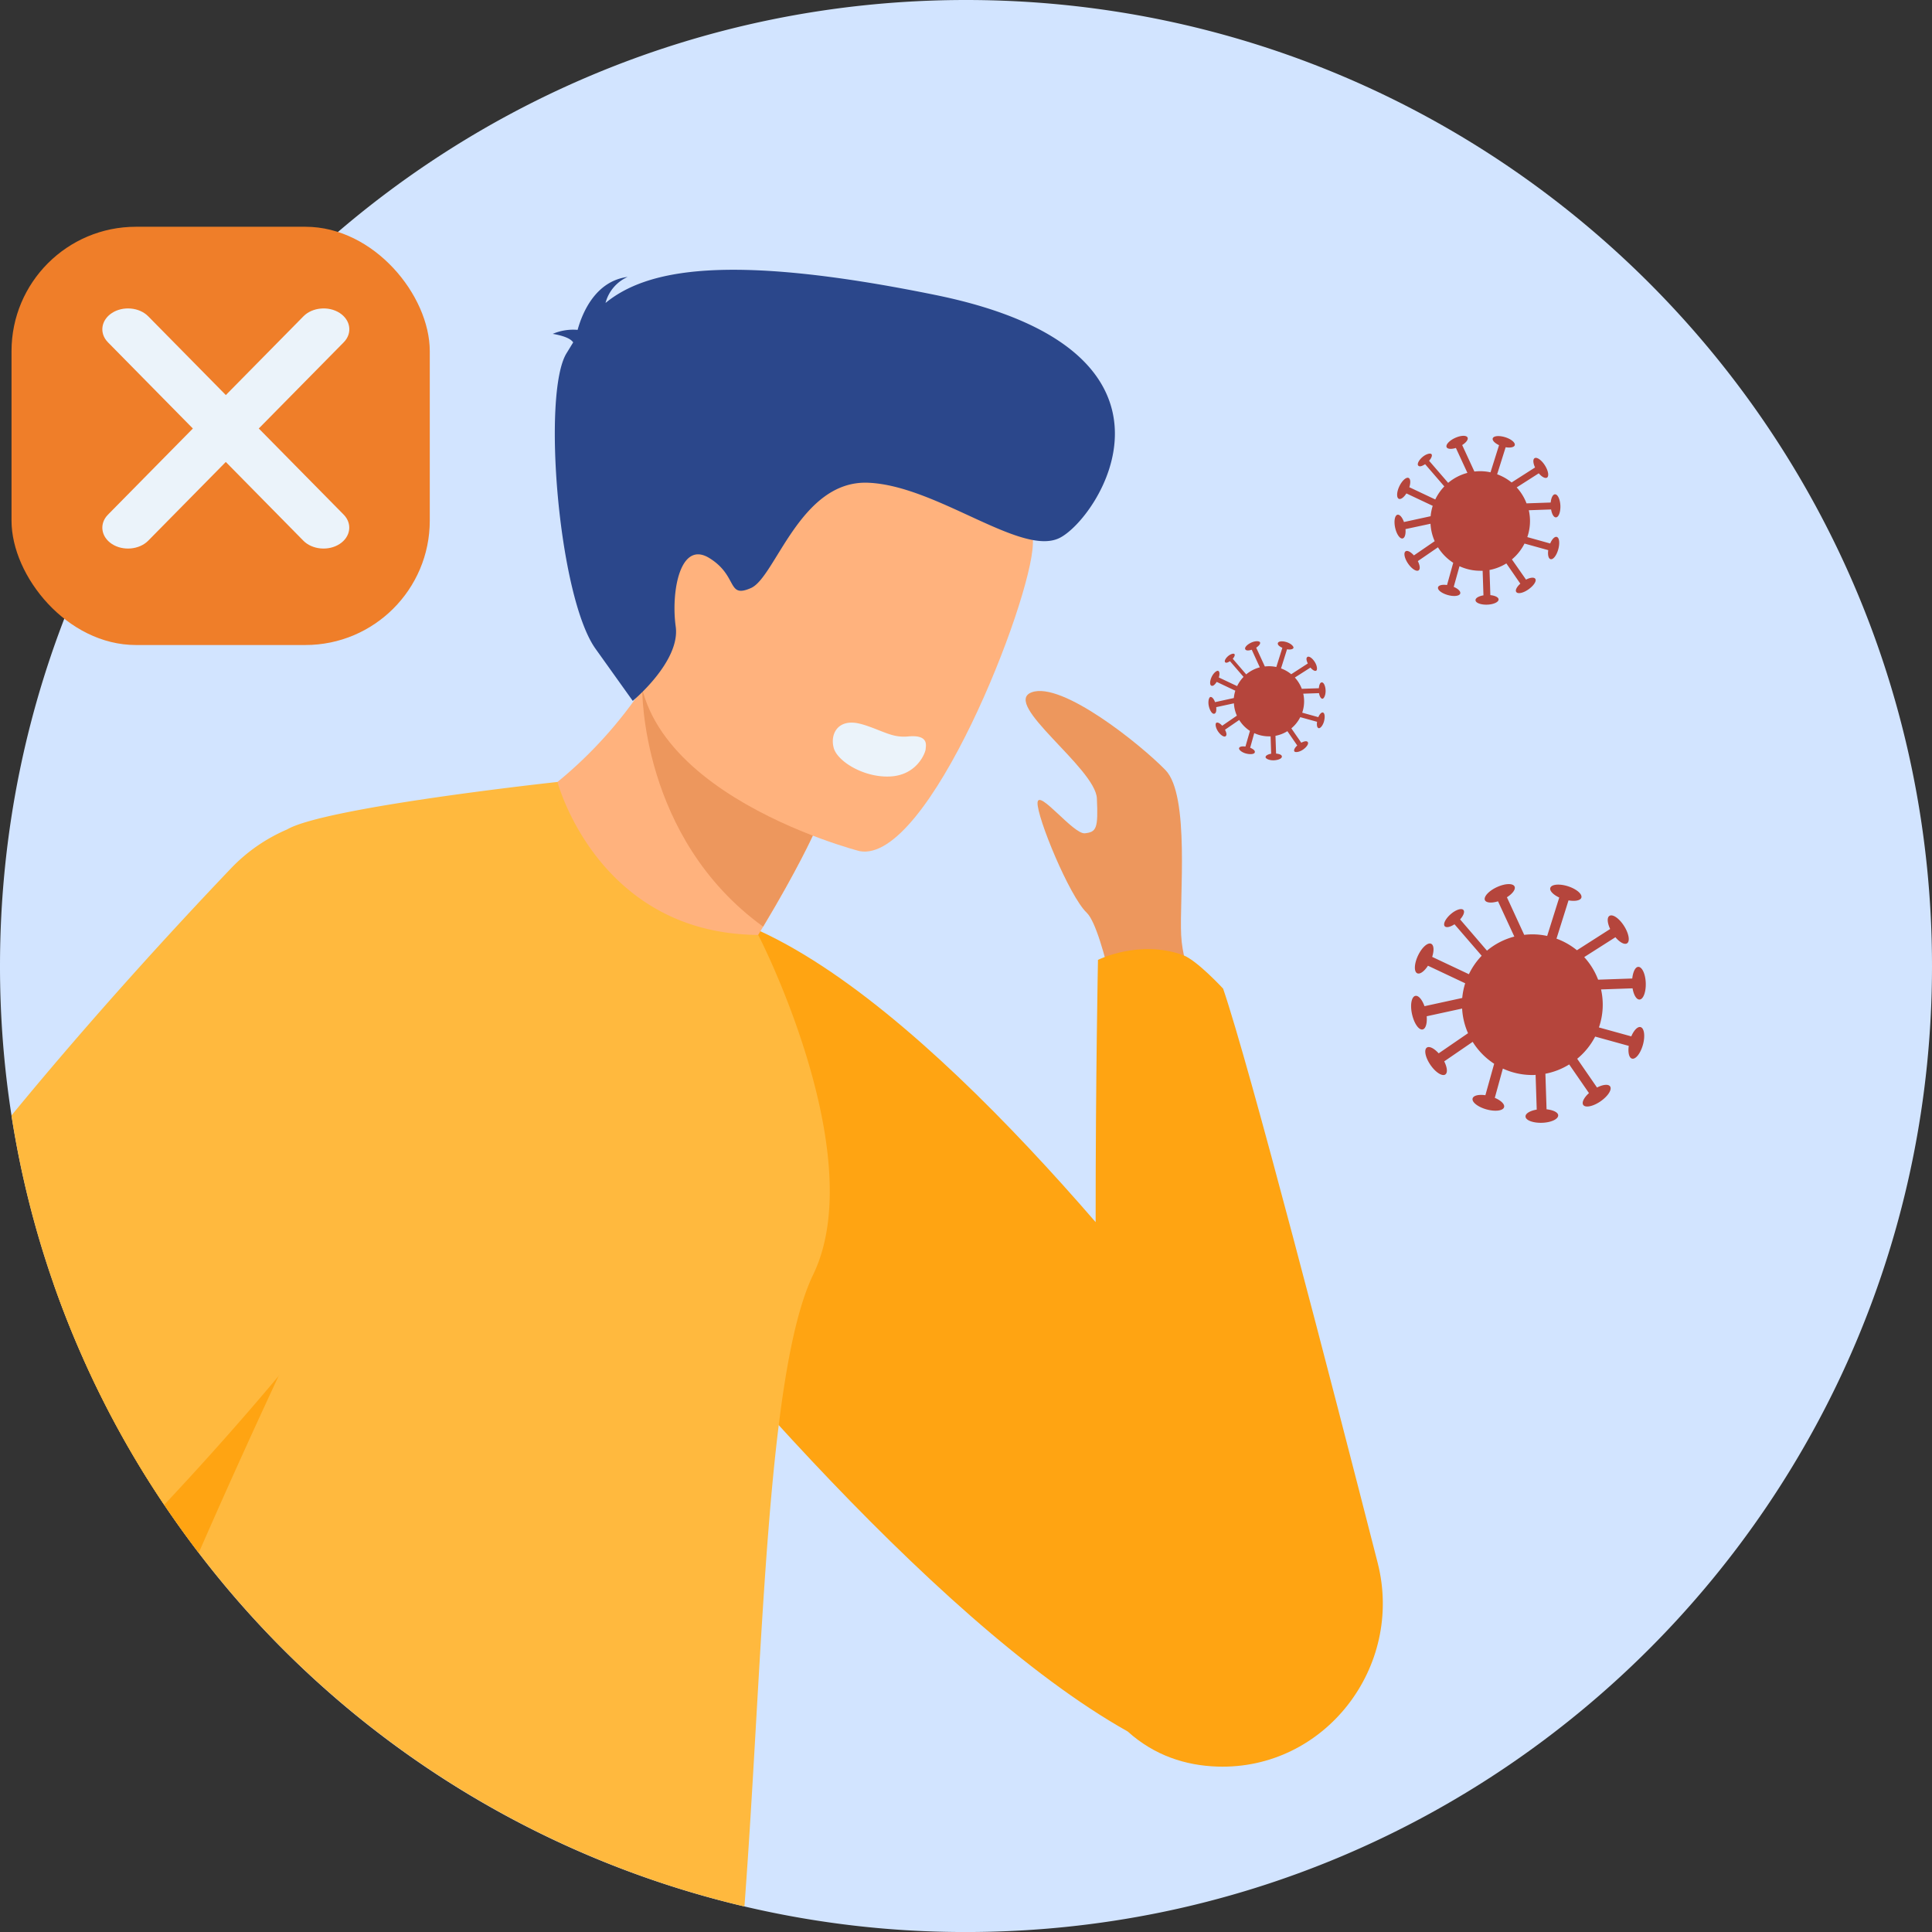 <svg xmlns="http://www.w3.org/2000/svg" viewBox="0 0 719.43 719.43"><rect x="0" y="0" width="719.43" height="719.43" fill="#333333" stroke="none"/><defs><style>.cls-1{fill:#d2e4ff;}.cls-2{fill:#ef7e29;}.cls-3{fill:#ebf3fa;}.cls-4{fill:#ed975d;}.cls-5{fill:#ffa412;}.cls-6{fill:#ffb27d;}.cls-7{fill:#2b478b;}.cls-8{fill:#ffb93e;}.cls-9{fill:#b5453c;}</style></defs><title>p6</title><g id="Layer_2" data-name="Layer 2"><g id="Слой_1" data-name="Слой 1"><path class="cls-1" d="M719.43,359.72c0,198.66-161.06,359.72-359.72,359.72A358.92,358.92,0,0,1,74,578.25q-6.65-8.69-12.79-17.8A357.5,357.5,0,0,1,31,505.89q-6.13-13.71-11.09-28h0A355.41,355.41,0,0,1,4.29,415.42,361.24,361.24,0,0,1,0,359.72C0,161,161.06,0,359.72,0S719.43,161,719.43,359.72Z"/><rect class="cls-2" x="4.29" y="84.44" width="155.75" height="155.75" rx="46.33" ry="46.33"/><path class="cls-3" d="M126.45,202.58h0c-4.12,2.67-10.19,2.11-13.48-1.23L40.19,127.46c-3.29-3.34-2.61-8.25,1.51-10.92h0c4.12-2.67,10.19-2.11,13.48,1.23L128,191.66C131.26,195,130.58,199.91,126.45,202.58Z"/><path class="cls-3" d="M41.7,202.58h0c4.12,2.67,10.19,2.11,13.48-1.23L128,127.46c3.29-3.34,2.61-8.25-1.51-10.92h0c-4.12-2.67-10.19-2.11-13.48,1.23L40.19,191.66C36.9,195,37.58,199.91,41.7,202.58Z"/><path class="cls-4" d="M448.42,375.92s-7.87-13.91-8.58-27.64,3.33-52.09-5.86-61.54-38.61-33.16-49.84-28.93S407.91,286,408.45,297.3s-.21,12.51-4.45,13-17.32-16.68-17.64-11.42,11.84,34.86,18.31,41S419,391.13,419,391.13Z"/><path class="cls-5" d="M513,581.91C495.69,514.24,465.33,397,455.46,368.14c0,0-9.76-10.56-14.86-12.45-16.29-6-31.74,1.74-31.74,1.74s-.89,44-.87,97.66c-63.84-73.74-150.61-152.59-197.37-100.62-20,22.25-20.46,55.92-2,79.5,42,53.77,137.2,169.19,211.29,210.78h0c10,9,21.6,12.69,33.38,13.08C493.29,659.13,522.93,620.72,513,581.91Z"/><path class="cls-6" d="M158.12,317.81s75.1,101.27,137.28,108.11c0,0-7-36.24-24.73-59.45,5.16-7.84,9.66-15,13.53-21.42,12.84-21.35,18.62-34.17,18.62-34.17l-27.23-52.65-18.48-35.72a181.32,181.32,0,0,1-17.93,34C205.09,306.87,158.12,317.81,158.12,317.81Z"/><path class="cls-4" d="M239.16,256.5s-.74,55.43,45,88.55c12.84-21.35,18.62-34.17,18.62-34.17l-27.23-52.65C252.76,254.21,239.16,256.5,239.16,256.5Z"/><path class="cls-6" d="M320.08,316.94s-96.79-24.76-80.44-84.8S254.51,128.47,317,141.74s68.21,39.44,67.62,60.81S345.68,321.83,320.08,316.94Z"/><path class="cls-7" d="M213.44,127.5c-.8-1.2-2.85-2.34-7.61-3.18a19.38,19.38,0,0,1,9.26-1.48c1.82-6.65,6.81-18.19,18.63-19.72a14.68,14.68,0,0,0-8.24,9.69c15-12.25,44.63-18.89,122.68-3,102.85,20.88,60.46,84.28,46,90.7s-45.6-19.74-70.89-20.75-34.5,35.18-43.61,39.2-4.69-4.5-15.55-11.17-14.29,12.55-12.49,25.53-16,27.67-16,27.67l-13.85-19.39c-13.85-19.39-20-95.18-10.8-110.07C211.81,130.18,212.61,128.84,213.44,127.5Z"/><path class="cls-8" d="M302.81,474.63c-5.8,12-9.81,31.74-12.83,56.1-6.11,49.28-8.13,117.53-12.77,179.19A359.83,359.83,0,0,1,74,578.25q-6.65-8.69-12.79-17.8A357.5,357.5,0,0,1,31,505.89q-6.13-13.71-11.09-28h0c21.86-54.73,55.07-95.12,87.51-124a360.63,360.63,0,0,1,56.1-41c25.27-15,43.3-21.37,44.09-21.65h0s8,30.29,35.83,46.69h0c10.15,6,22.91,10.08,38.89,10.22C282.46,348.17,324.39,430,302.81,474.63Z"/><path class="cls-5" d="M106.79,505.89s-1.13,2.4-3.18,6.79C98.38,523.88,87.23,548,74,578.25q-6.65-8.69-12.79-17.8A357.5,357.5,0,0,1,31,505.89Z"/><path class="cls-8" d="M207.58,291.18s-86.5,9.36-100.72,17.71h0l0,0A63.17,63.17,0,0,0,86,323.37c-20.53,21.53-51.17,54.8-81.73,92a355.45,355.45,0,0,0,15.56,62.43h0q5,14.31,11.09,28a357.5,357.5,0,0,0,30.23,54.56c13.39-14.29,28-30.53,42.43-47.77,34.29-41.05,67.29-87.76,79.26-127.19,0,0,0,0,0,0v0C208.13,352.32,207.58,291.18,207.58,291.18Z"/><path class="cls-3" d="M338,274.25a15.85,15.85,0,0,1-5.26-.41c-3.42-.81-8.46-3.41-12.82-4.41-8-1.82-10.87,4-9.45,9.11s11.63,11.3,21.47,10.57,12.76-9.14,12.76-10.22S346.14,273.42,338,274.25Z"/><path class="cls-9" d="M579.7,199.94c-.78-.22-1.77.83-2.45,2.44L568.73,200a18.27,18.27,0,0,0,.56-10l8.3-.29c.29,1.73,1,3,1.81,2.94,1,0,1.74-2,1.65-4.35s-1-4.26-2-4.23c-.81,0-1.44,1.32-1.61,3.06l-9,.31a18.51,18.51,0,0,0-3.66-5.94l8.22-5.25c1.13,1.34,2.38,2,3.06,1.61.84-.54.48-2.59-.79-4.59s-3-3.18-3.83-2.65c-.68.43-.57,1.87.18,3.45l-8.74,5.59a18.54,18.54,0,0,0-5.38-3.05l3.17-10.07c1.73.3,3.14,0,3.38-.73.3-.95-1.29-2.3-3.55-3s-4.34-.52-4.64.43c-.24.77.77,1.79,2.35,2.53l-3.18,10.11a18,18,0,0,0-6-.29l-4.55-9.86c1.48-.94,2.35-2.08,2-2.81-.42-.9-2.5-.83-4.65.16s-3.56,2.53-3.14,3.44c.34.73,1.77.81,3.45.29l4.29,9.28a18.46,18.46,0,0,0-7.17,3.71l-7.1-8.22c.88-1,1.28-2,.88-2.47s-2-.08-3.36,1.09-2.06,2.59-1.57,3.16,1.46.22,2.57-.51l7.15,8.28a18.58,18.58,0,0,0-3.37,4.86l-9.66-4.56c.53-1.67.46-3.1-.26-3.45-.9-.42-2.45,1-3.46,3.11s-1.1,4.23-.2,4.65c.73.34,1.88-.51,2.83-2l9.8,4.62a18.4,18.4,0,0,0-.78,3.87l-9.93,2.16c-.62-1.74-1.59-2.89-2.41-2.71-1,.22-1.4,2.38-.87,4.82s1.78,4.24,2.79,4c.82-.18,1.22-1.63,1.06-3.47l9.32-2a18.46,18.46,0,0,0,1.55,6.49l-7.73,5.3c-1.17-1.3-2.45-2-3.11-1.51-.82.56-.4,2.61.94,4.56s3.1,3.08,3.92,2.52c.67-.46.5-1.88-.29-3.45l7.49-5.14a18.61,18.61,0,0,0,5.69,5.77l-2.31,8.28c-1.74-.25-3.14.06-3.35.84-.27,1,1.37,2.25,3.65,2.89s4.35.38,4.62-.58c.22-.78-.82-1.77-2.43-2.46l2.15-7.7a18.44,18.44,0,0,0,7.71,1.7c.31,0,.6,0,.91,0l.3,9.15c-1.73.29-3,1-2.95,1.81,0,1,2,1.74,4.35,1.66s4.26-.95,4.23-1.94c0-.81-1.32-1.44-3.06-1.61l-.31-9.36a18.37,18.37,0,0,0,6.27-2.45l5.2,7.54c-1.3,1.18-2,2.45-1.5,3.11.57.82,2.61.39,4.56-1s3.08-3.1,2.51-3.92c-.46-.66-1.88-.5-3.45.3L563,208.31a18.61,18.61,0,0,0,4.69-5.9l8.84,2.45c-.24,1.74.07,3.14.85,3.35,1,.27,2.25-1.37,2.88-3.66S580.66,200.2,579.7,199.94Z"/><path class="cls-9" d="M492.64,265.33c-.55-.15-1.25.59-1.73,1.72l-6-1.67a12.92,12.92,0,0,0,.39-7.07l5.87-.2c.21,1.22.71,2.1,1.28,2.08s1.23-1.4,1.17-3.08-.68-3-1.38-3-1,.93-1.13,2.17l-6.35.22a13.08,13.08,0,0,0-2.59-4.2l5.81-3.71c.8.95,1.68,1.45,2.16,1.14s.34-1.83-.56-3.24-2.11-2.25-2.71-1.87-.4,1.32.13,2.44l-6.18,4a13.11,13.11,0,0,0-3.8-2.16l2.24-7.12c1.22.21,2.22,0,2.39-.52s-.91-1.62-2.51-2.13-3.06-.37-3.28.31.54,1.27,1.66,1.79l-2.25,7.15a12.66,12.66,0,0,0-4.27-.2l-3.22-7c1-.66,1.66-1.47,1.42-2s-1.77-.59-3.29.12-2.52,1.79-2.22,2.43,1.25.58,2.43.21l3,6.56a13.06,13.06,0,0,0-5.07,2.62l-5-5.81c.62-.7.9-1.42.62-1.75s-1.41-.06-2.37.77-1.46,1.83-1.11,2.24,1,.16,1.82-.36l5.05,5.85a13.12,13.12,0,0,0-2.38,3.43l-6.83-3.22c.38-1.18.33-2.19-.19-2.44s-1.73.69-2.45,2.2-.78,3-.14,3.29,1.33-.36,2-1.4L460,257.2a13,13,0,0,0-.55,2.73l-7,1.53c-.44-1.23-1.12-2-1.7-1.92s-1,1.68-.61,3.4,1.26,3,2,2.84.86-1.15.75-2.45l6.59-1.43a13,13,0,0,0,1.1,4.59l-5.46,3.75c-.83-.92-1.73-1.39-2.2-1.07s-.28,1.84.67,3.22,2.19,2.18,2.77,1.78.36-1.33-.2-2.44l5.29-3.63a13.16,13.16,0,0,0,4,4.08L463.77,278c-1.23-.17-2.22,0-2.37.59s1,1.59,2.58,2,3.08.27,3.27-.41-.58-1.25-1.72-1.74l1.52-5.44a13,13,0,0,0,5.45,1.2c.22,0,.43,0,.64,0l.21,6.47c-1.22.2-2.1.71-2.08,1.28s1.4,1.23,3.07,1.17,3-.67,3-1.37-.93-1-2.16-1.14l-.22-6.61a13,13,0,0,0,4.43-1.73l3.67,5.33c-.92.83-1.39,1.73-1.06,2.2s1.84.28,3.22-.67,2.17-2.19,1.78-2.77-1.33-.35-2.44.21l-3.69-5.35a13.15,13.15,0,0,0,3.32-4.17l6.25,1.73c-.17,1.23,0,2.22.6,2.37s1.59-1,2-2.58S493.32,265.52,492.64,265.33Z"/><path class="cls-9" d="M610.92,382.47c-1.1-.3-2.5,1.17-3.47,3.45l-12.05-3.33a25.87,25.87,0,0,0,.79-14.15l11.74-.41c.41,2.45,1.43,4.21,2.57,4.17,1.41,0,2.46-2.81,2.34-6.16s-1.35-6-2.76-6c-1.14,0-2,1.87-2.27,4.33l-12.71.44a26.2,26.2,0,0,0-5.18-8.41L601.54,349c1.6,1.9,3.37,2.89,4.33,2.28,1.19-.76.68-3.66-1.12-6.49s-4.23-4.5-5.42-3.74c-1,.61-.8,2.64.25,4.89l-12.37,7.91a26.21,26.21,0,0,0-7.61-4.32l4.48-14.25c2.44.43,4.44.05,4.78-1,.42-1.34-1.83-3.25-5-4.26s-6.14-.73-6.56.61c-.34,1.09,1.08,2.54,3.33,3.59l-4.5,14.31a25.43,25.43,0,0,0-8.55-.41l-6.44-14c2.1-1.33,3.32-2.95,2.85-4-.59-1.28-3.54-1.18-6.59.23s-5,3.58-4.45,4.86c.48,1,2.51,1.15,4.88.42l6.07,13.13A26.16,26.16,0,0,0,553.71,354l-10-11.63c1.25-1.41,1.81-2.84,1.24-3.5-.7-.81-2.83-.12-4.75,1.55s-2.92,3.67-2.22,4.48c.57.66,2.07.31,3.64-.72l10.12,11.72a26.28,26.28,0,0,0-4.76,6.87l-13.67-6.45c.75-2.36.66-4.39-.38-4.88-1.27-.6-3.47,1.37-4.9,4.4s-1.56,6-.29,6.58c1,.49,2.66-.73,4-2.81l13.86,6.54a26.11,26.11,0,0,0-1.1,5.47l-14.05,3.06c-.88-2.46-2.25-4.09-3.41-3.84-1.43.31-2,3.36-1.23,6.81s2.52,6,3.95,5.69c1.16-.25,1.72-2.31,1.51-4.91l13.19-2.87a26.09,26.09,0,0,0,2.2,9.18l-10.93,7.5c-1.66-1.84-3.46-2.78-4.4-2.14-1.16.8-.56,3.69,1.33,6.45s4.38,4.36,5.54,3.56c.94-.64.71-2.66-.41-4.88l10.6-7.27a26.34,26.34,0,0,0,8,8.16l-3.27,11.71c-2.46-.35-4.44.09-4.75,1.19-.38,1.36,1.93,3.19,5.17,4.09s6.16.53,6.54-.83c.31-1.1-1.16-2.5-3.45-3.47l3-10.9a26.09,26.09,0,0,0,10.91,2.4c.43,0,.85,0,1.28-.07l.42,12.95c-2.45.41-4.21,1.42-4.17,2.56,0,1.41,2.8,2.46,6.16,2.35s6-1.34,6-2.75c0-1.14-1.86-2-4.33-2.28l-.43-13.24a26,26,0,0,0,8.86-3.46l7.36,10.67c-1.84,1.66-2.77,3.47-2.13,4.41.8,1.16,3.69.56,6.45-1.35s4.35-4.39,3.55-5.55c-.65-.94-2.67-.71-4.87.42l-7.38-10.71A26.33,26.33,0,0,0,594,386l12.51,3.46c-.34,2.46.1,4.44,1.2,4.74,1.36.38,3.18-1.94,4.08-5.17S612.27,382.84,610.92,382.47Z"/></g></g></svg>